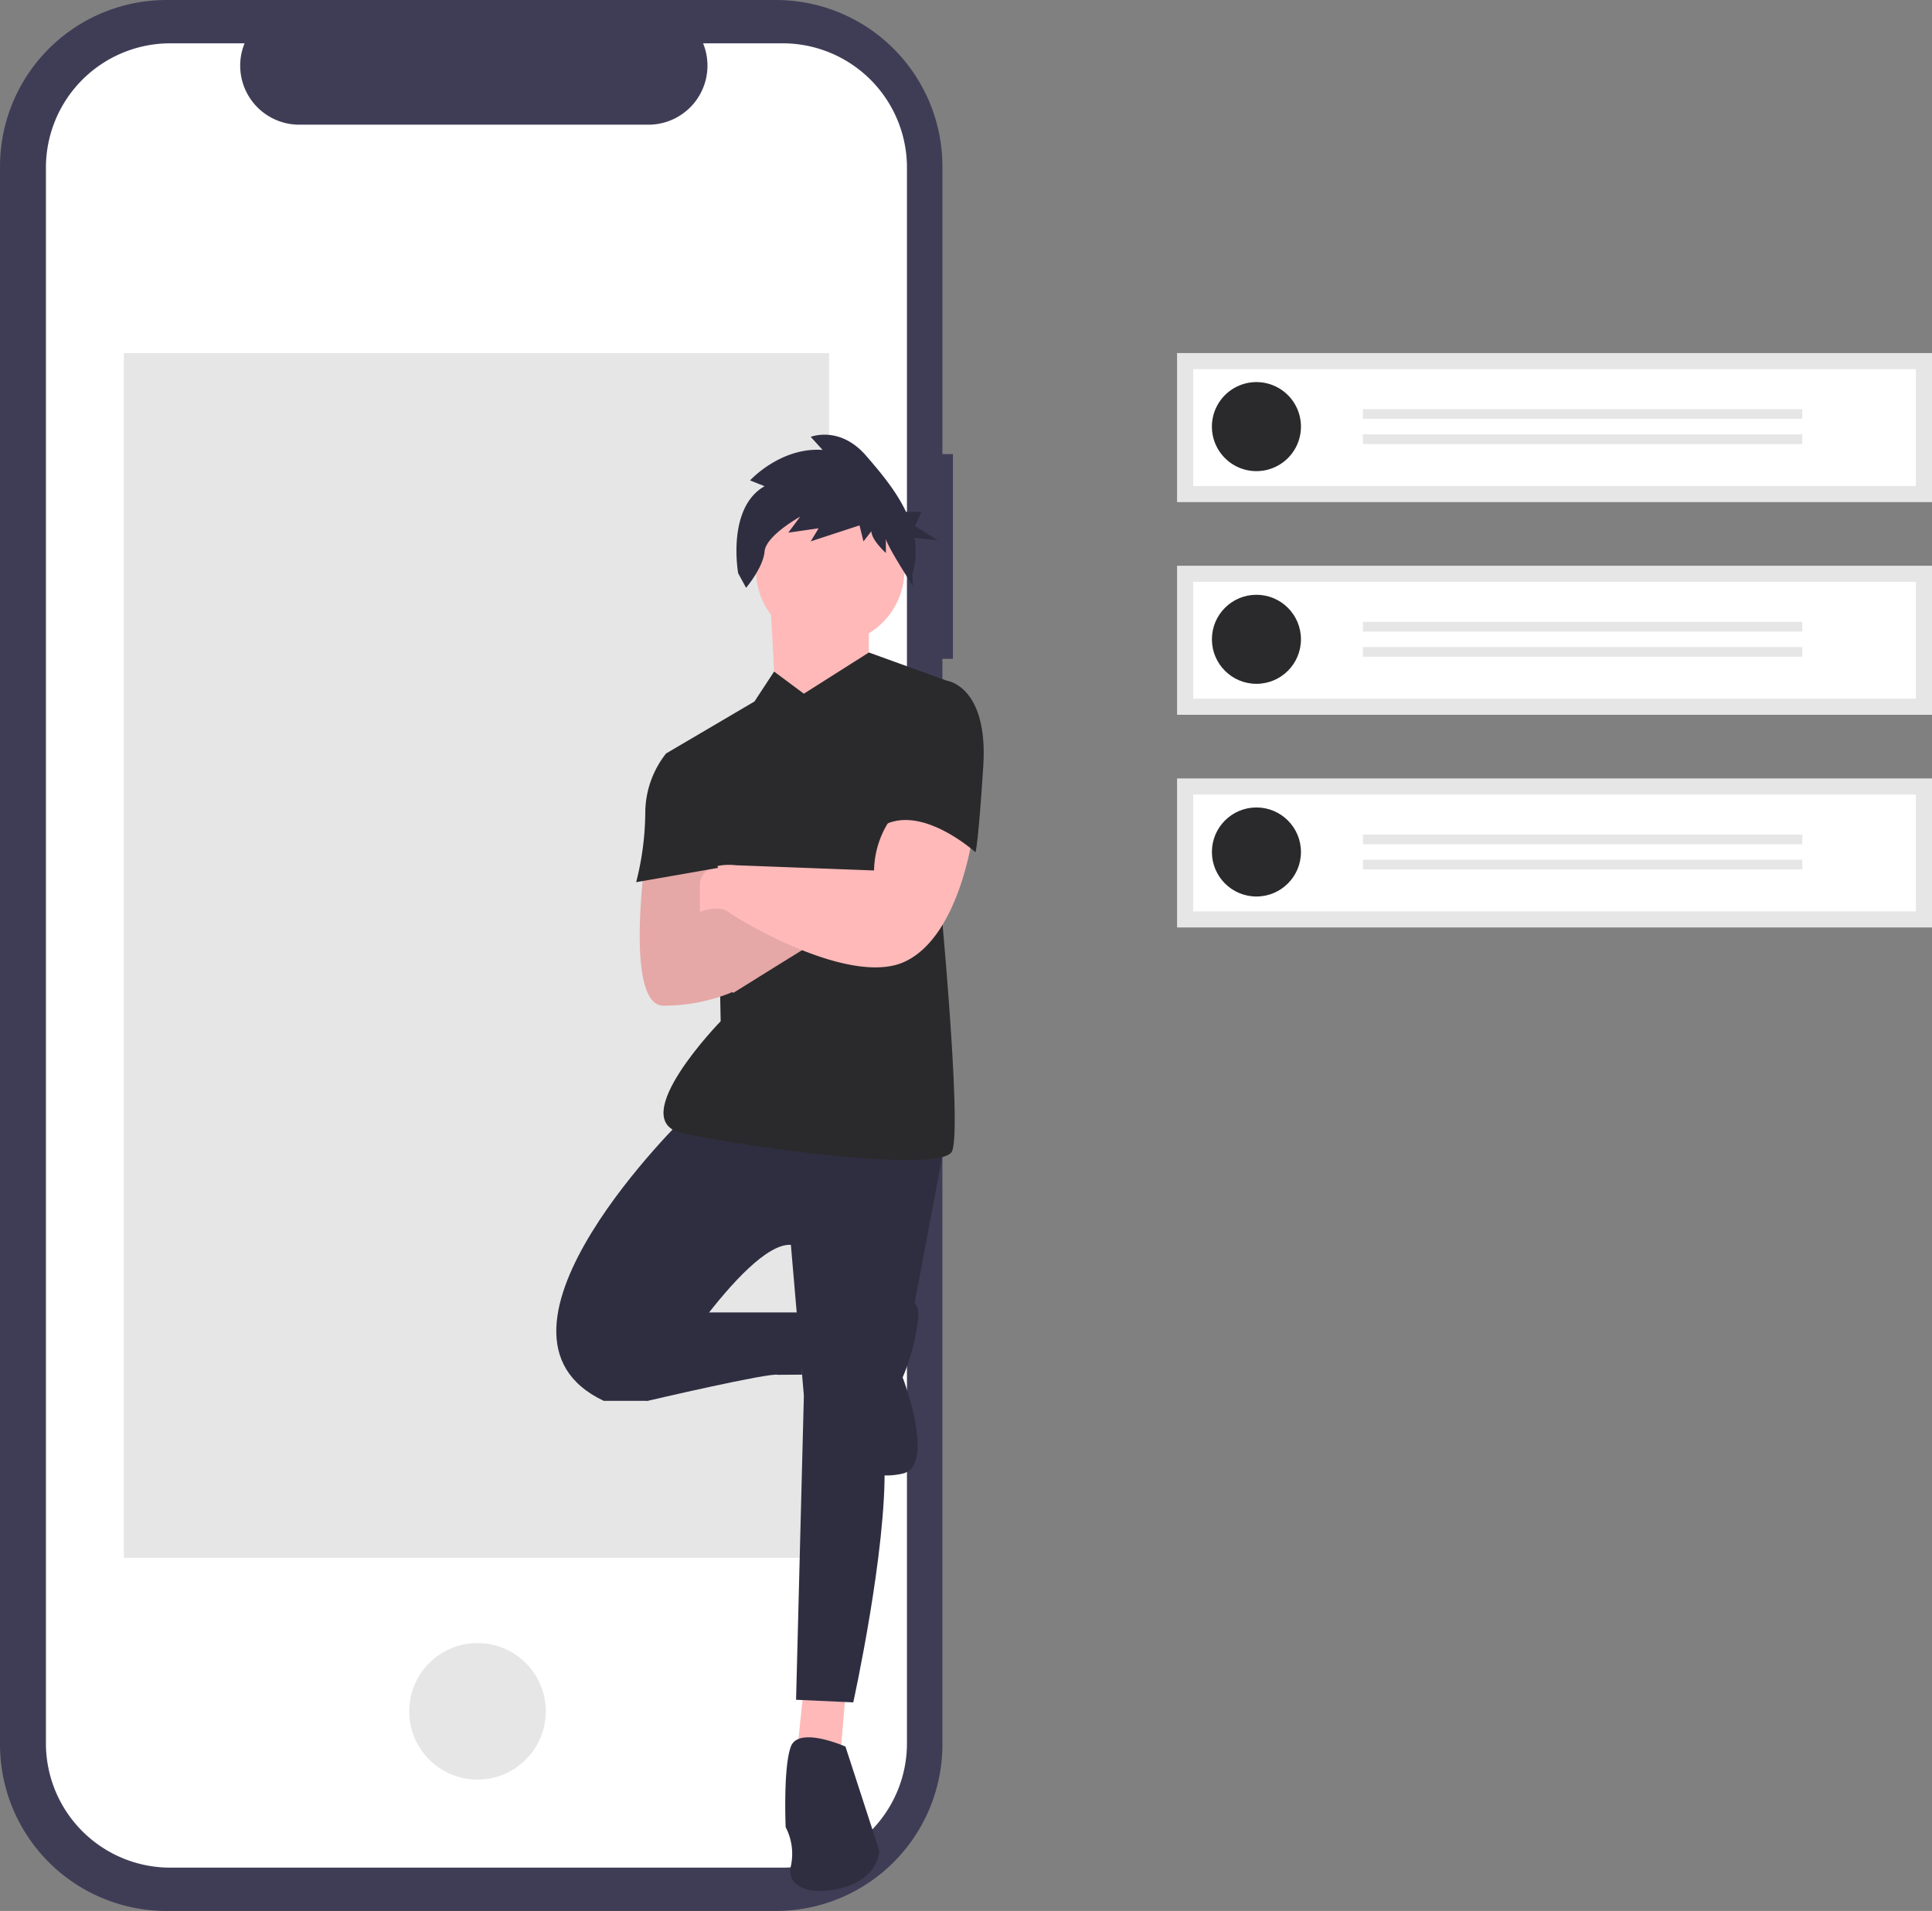 <svg xmlns="http://www.w3.org/2000/svg" width="735.742" height="727.778" viewBox="0 0 735.742 727.778">
  <rect x="0" y="0" width="735.742" height="727.778" fill="#808080" stroke="none"/>
  <g id="Group_5" data-name="Group 5" transform="translate(-176.339 -93)">
    <path id="Path_33" data-name="Path 33" d="M869.614,259.058h-4V149.513a63.4,63.4,0,0,0-63.4-63.4H570.127a63.4,63.4,0,0,0-63.4,63.4V750.487a63.4,63.4,0,0,0,63.4,63.4H802.213a63.4,63.4,0,0,0,63.4-63.4V337.034h4Z" transform="translate(-330.386 6.889)" fill="#3f3d56"/>
    <path id="Path_34" data-name="Path 34" d="M804.772,102.606H774.477A22.495,22.495,0,0,1,753.649,133.6H620.69a22.495,22.495,0,0,1-20.827-30.991h-28.3a47.348,47.348,0,0,0-47.348,47.348V750.046a47.348,47.348,0,0,0,47.348,47.348h233.2a47.348,47.348,0,0,0,47.348-47.348h0V149.954a47.348,47.348,0,0,0-47.348-47.348Z" transform="translate(-330.386 6.889)" fill="#fff"/>
    <rect id="Rectangle_18" data-name="Rectangle 18" width="268.567" height="458.802" transform="translate(223.5 227.488)" fill="#e6e6e6"/>
    <circle id="Ellipse_7" data-name="Ellipse 7" cx="26" cy="26" r="26" transform="translate(332.182 718.748)" fill="#e6e6e6"/>
    <g id="Group_1" data-name="Group 1" transform="translate(-1032.086 409.798)">
      <path id="Path_16" data-name="Path 16" d="M154.177,708.867l-2.97,28.713,16.831-1.98,1.98-23.762Z" transform="translate(1360.375 -383.264)" fill="#ffb9b9"/>
      <path id="Path_17" data-name="Path 17" d="M156.5,470.055s-86.138,83.167-31.683,108.91h16.831s36.633-60.4,54.455-59.405l4.95,57.425-2.97,115.84,21.782.99s12.871-58.415,11.881-91.088l22.772-120.791Z" transform="translate(1313.5 -362.271)" fill="#2f2e41"/>
      <path id="Path_18" data-name="Path 18" d="M136.723,597.769l11.881,3.96s46.534-10.891,49.5-9.9l9.213-.064-.3-23.7h-39.6Z" transform="translate(1306.542 -385.035)" fill="#2f2e41"/>
      <path id="Path_19" data-name="Path 19" d="M243.272,782.368s-17.822-7.921-20.792,0-1.98,30.693-1.98,30.693a22.023,22.023,0,0,1,1.98,14.851c-1.98,7.921,7.921,11.881,20.792,7.921s12.871-13.861,12.871-13.861Z" transform="translate(1287.121 -433.992)" fill="#2f2e41"/>
      <path id="Path_20" data-name="Path 20" d="M264.761,564.7s13.861-7.921,12.871,3.96a78.286,78.286,0,0,1-5.941,22.772s12.871,33.663,0,36.633-22.772-3.96-22.772-8.911S264.761,564.7,264.761,564.7Z" transform="translate(1280.483 -383.654)" fill="#2f2e41"/>
      <path id="Path_21" data-name="Path 21" d="M138.31,166.927l1.981,37.624L157.122,219.4l18.812-26.732V165.937Z" transform="translate(1363.37 -257.16)" fill="#ffb9b9"/>
      <path id="Path_22" data-name="Path 22" d="M213.405,256.39l-11.334-8.422-7.477,11.392-33.663,19.8,19.8,51.484.99,50.495s-36.633,37.623-14.851,42.574,99.009,15.841,102.969,6.931-4.95-100.989-4.95-100.989l2.97-78.217-29.7-10.739Z" transform="translate(1301.146 -309)" fill="#2a2a2c"/>
      <path id="Path_23" data-name="Path 23" d="M150.27,342.714s-7.921,56.1,6.931,56.1a68.2,68.2,0,0,0,25.742-4.95l-11.881-30.693,4.95-20.792Z" transform="translate(1303.886 -332.617)" fill="#ffb9b9"/>
      <path id="Path_24" data-name="Path 24" d="M177.574,395.781l10.891,1.98s31.683-19.8,33.663-20.792-31.683-17.822-31.683-17.822l-22.772,8.911Z" transform="translate(1299.354 -336.511)" fill="#ffb9b9"/>
      <path id="Path_25" data-name="Path 25" d="M185.913,355.253l-14.3,5.595,4.4-18.466-25.742.331s-7.921,56.1,6.931,56.1a68.2,68.2,0,0,0,25.742-4.95l-.075-.194,1.065.194s31.683-19.8,33.663-20.792S185.913,355.253,185.913,355.253Z" transform="translate(1303.886 -332.617)" opacity="0.1"/>
      <circle id="Ellipse_5" data-name="Ellipse 5" cx="28.272" cy="28.272" r="28.272" transform="translate(1496.313 -128.004)" fill="#ffb9b9"/>
      <path id="Path_26" data-name="Path 26" d="M206.848,152.277l-5.524-2.211s11.55-12.716,27.619-11.61l-4.52-4.976s11.048-4.423,21.091,7.187c5.28,6.1,11.388,13.277,15.2,21.358h5.916l-2.469,5.436L272.8,172.9l-8.87-.977a30.082,30.082,0,0,1-.839,14.08l.238,4.3s-10.281-15.907-10.281-18.118v5.529s-5.524-4.976-5.524-8.293l-3.013,3.87L243,167.2l-18.58,6.081,3.013-4.976-11.55,1.659,4.52-6.081s-13.056,7.187-13.559,13.269-7.03,13.821-7.03,13.821l-3.013-5.529S192.285,160.57,206.848,152.277Z" transform="translate(1292.741 -283.904)" fill="#2f2e41"/>
      <path id="Path_27" data-name="Path 27" d="M252.247,319.788a35.587,35.587,0,0,0-7.921,21.782l-52.475-1.98s-13.861-1.98-13.861,7.921v9.9s6.931-2.97,10.891,0,46.534,28.713,67.326,18.812,25.742-48.514,25.742-48.514S263.138,311.867,252.247,319.788Z" transform="translate(1296.957 -326.854)" fill="#ffb9b9"/>
      <path id="Path_28" data-name="Path 28" d="M285.1,255.678l7.921-.99s15.841,1.98,13.861,32.673-2.97,32.673-2.97,32.673-20.792-18.812-35.643-9.9Z" transform="translate(1275.99 -312.249)" fill="#2a2a2c"/>
      <path id="Path_29" data-name="Path 29" d="M161.741,290.8h-3.96a36.678,36.678,0,0,0-7.921,22.772,109.588,109.588,0,0,1-3.465,26.237l31.188-5.445Z" transform="translate(1304.296 -320.635)" fill="#2a2a2c"/>
    </g>
    <g id="Group_2" data-name="Group 2" transform="translate(-274 1272)">
      <rect id="Rectangle_21" data-name="Rectangle 21" width="287.492" height="56.761" transform="translate(898.589 -1044.538)" fill="#e6e6e6"/>
      <path id="Path_65" data-name="Path 65" d="M569.15,282.551H844.385v-44.5H569.15Z" transform="translate(335.568 -1276.456)" fill="#fff"/>
      <path id="Path_67" data-name="Path 67" d="M16.955,0A16.955,16.955,0,1,1,0,16.955,16.955,16.955,0,0,1,16.955,0Z" transform="translate(911.857 -1033.48)" fill="#2a2a2c"/>
      <rect id="Rectangle_22" data-name="Rectangle 22" width="167.335" height="3.686" transform="translate(969.356 -1023.16)" fill="#e6e6e6"/>
      <rect id="Rectangle_23" data-name="Rectangle 23" width="167.335" height="3.686" transform="translate(969.356 -1013.577)" fill="#e6e6e6"/>
    </g>
    <g id="Group_3" data-name="Group 3" transform="translate(-274 1353)">
      <rect id="Rectangle_21-2" data-name="Rectangle 21" width="287.492" height="56.761" transform="translate(898.589 -1044.538)" fill="#e6e6e6"/>
      <path id="Path_65-2" data-name="Path 65" d="M569.15,282.551H844.385v-44.5H569.15Z" transform="translate(335.568 -1276.456)" fill="#fff"/>
      <circle id="Ellipse_10" data-name="Ellipse 10" cx="16.955" cy="16.955" r="16.955" transform="translate(911.857 -1033.48)" fill="#2a2a2c"/>
      <rect id="Rectangle_22-2" data-name="Rectangle 22" width="167.335" height="3.686" transform="translate(969.356 -1023.16)" fill="#e6e6e6"/>
      <rect id="Rectangle_23-2" data-name="Rectangle 23" width="167.335" height="3.686" transform="translate(969.356 -1013.577)" fill="#e6e6e6"/>
    </g>
    <g id="Group_4" data-name="Group 4" transform="translate(-274 1434)">
      <rect id="Rectangle_21-3" data-name="Rectangle 21" width="287.492" height="56.761" transform="translate(898.589 -1044.538)" fill="#e6e6e6"/>
      <path id="Path_65-3" data-name="Path 65" d="M569.15,282.551H844.385v-44.5H569.15Z" transform="translate(335.568 -1276.456)" fill="#fff"/>
      <circle id="Ellipse_10-2" data-name="Ellipse 10" cx="16.955" cy="16.955" r="16.955" transform="translate(911.857 -1033.48)" fill="#2a2a2c"/>
      <rect id="Rectangle_22-3" data-name="Rectangle 22" width="167.335" height="3.686" transform="translate(969.356 -1023.16)" fill="#e6e6e6"/>
      <rect id="Rectangle_23-3" data-name="Rectangle 23" width="167.335" height="3.686" transform="translate(969.356 -1013.577)" fill="#e6e6e6"/>
    </g>
  </g>
</svg>

